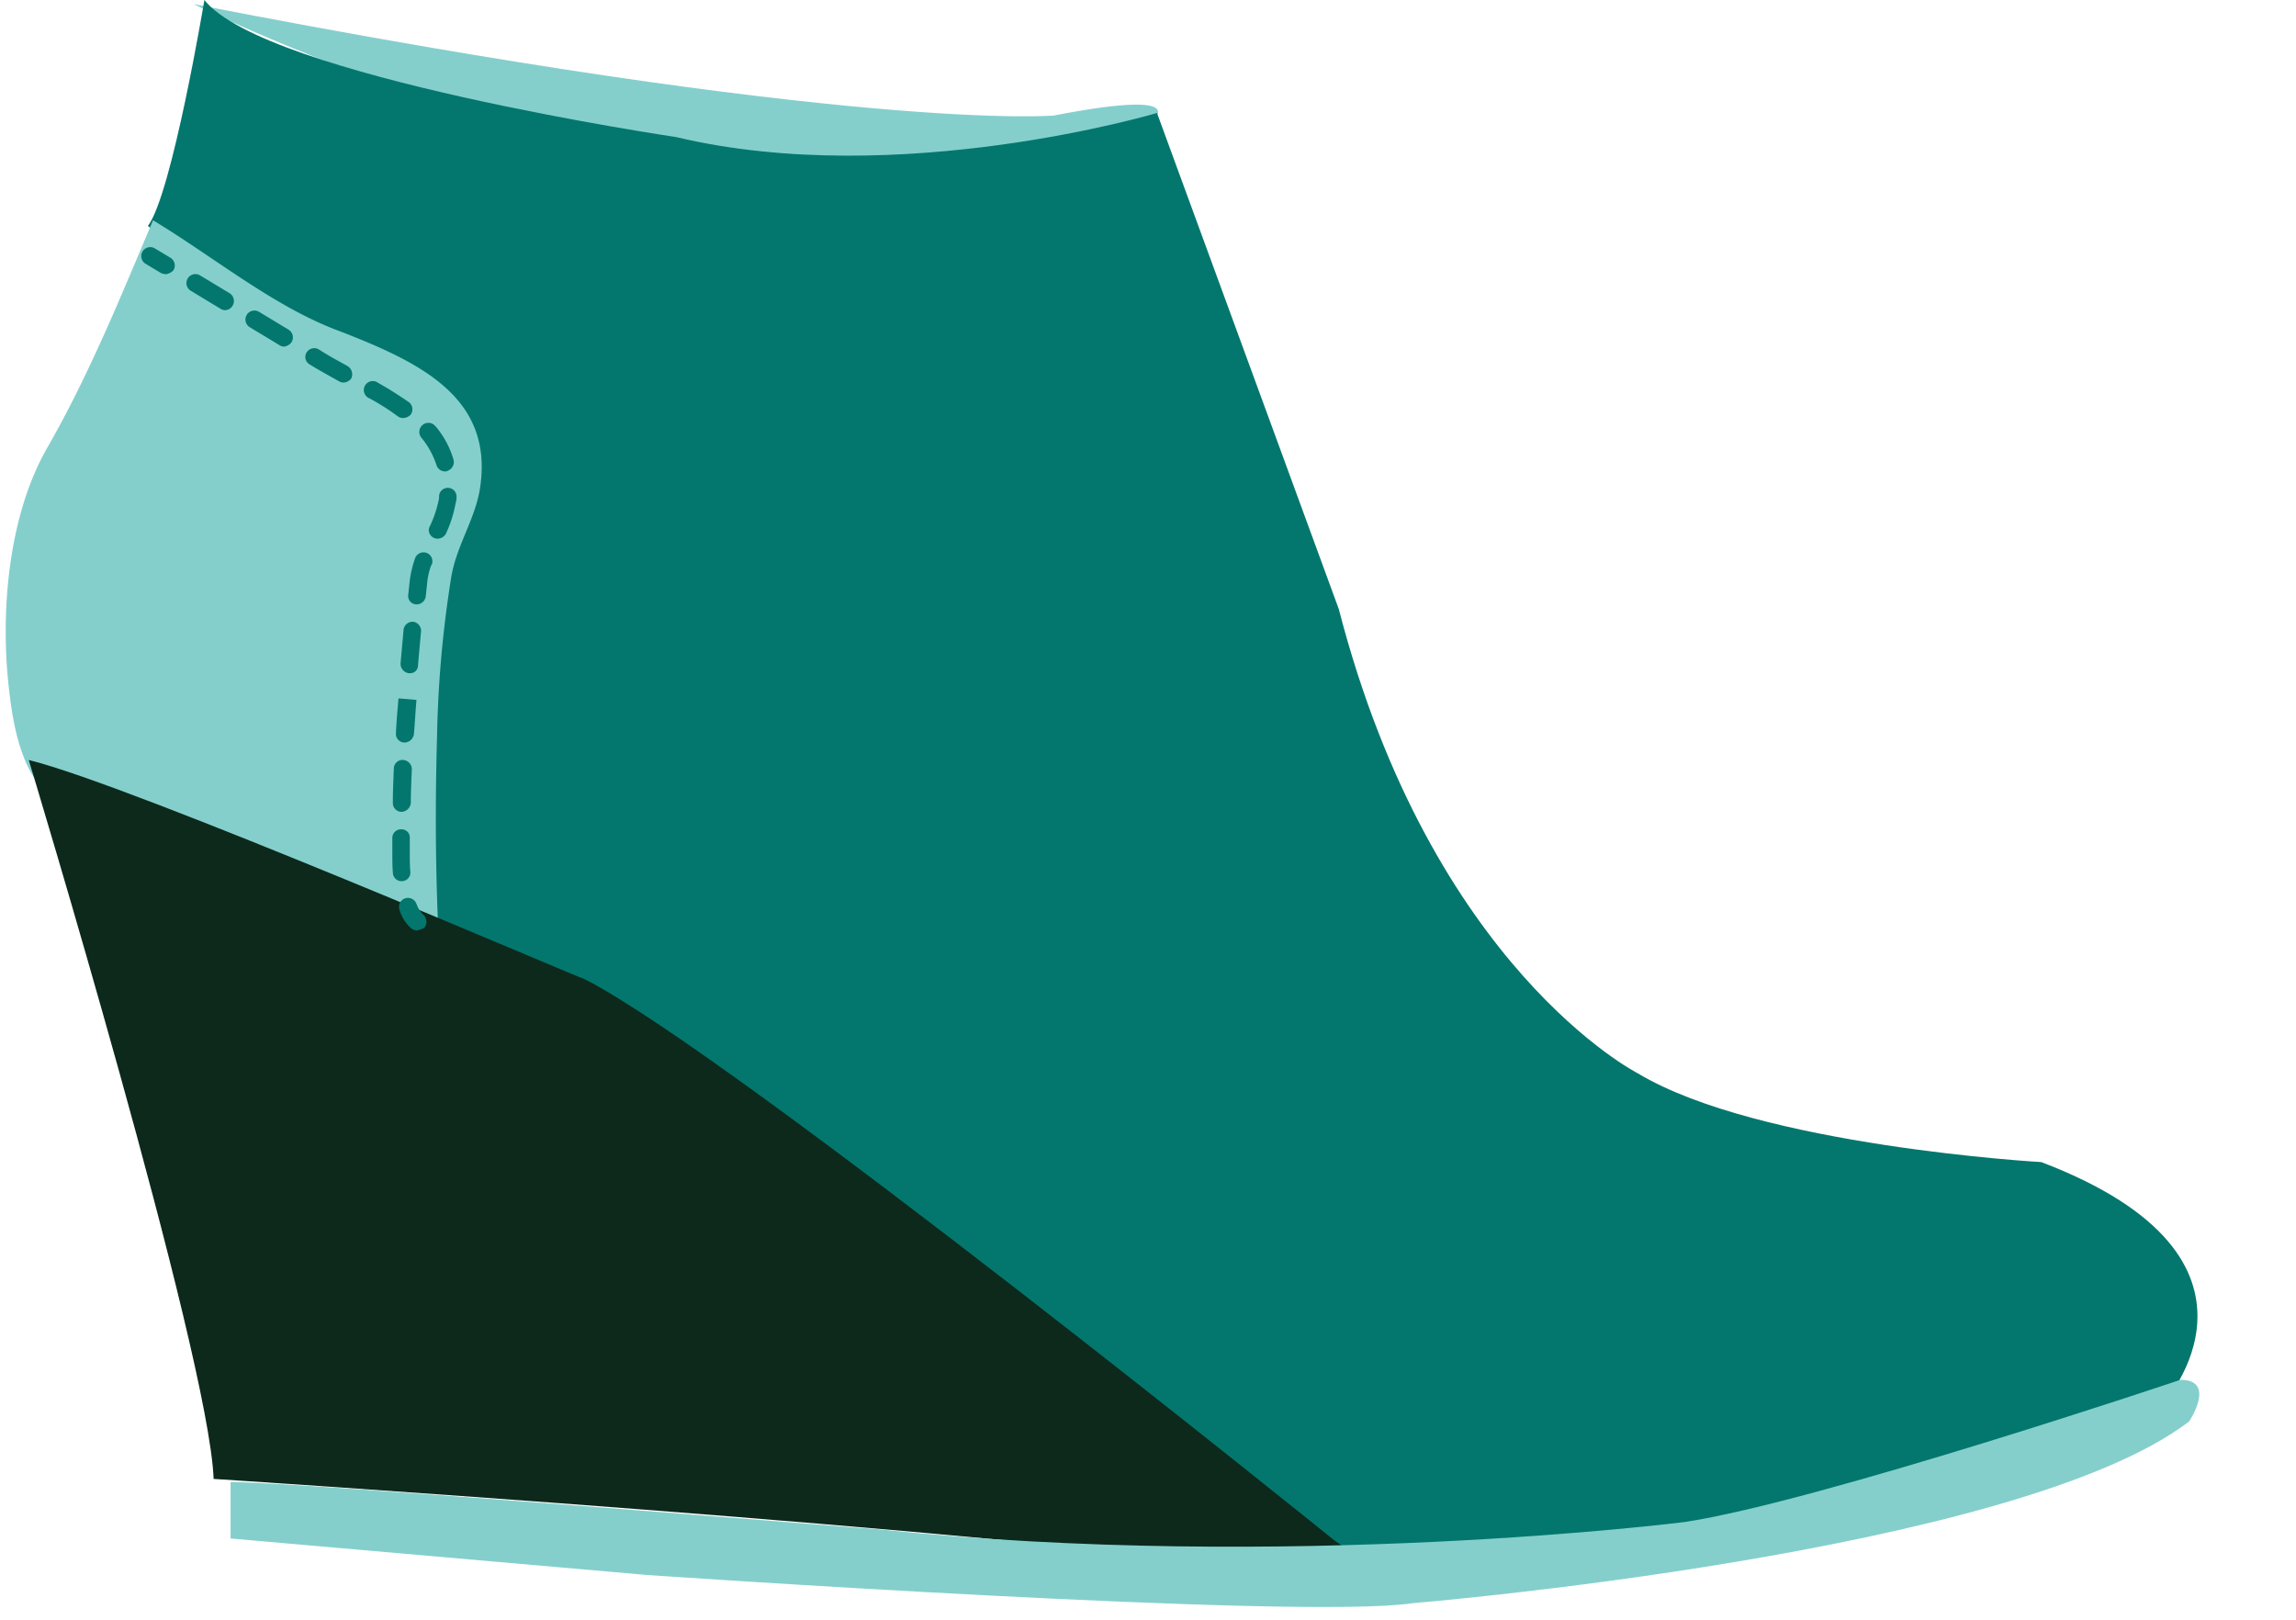 <svg xmlns="http://www.w3.org/2000/svg" viewBox="-1.11 0 447.1 315.5"><title>Depositphotos_85783506_17</title><g data-name="Layer 2"><g data-name="Layer 1"><g data-name="Layer 1-2"><path d="M36.59.8S153 58.9 221.39 25.1c0 0 13.7-8.6-17.3-2.6 0 0-38.5 3.4-167.5-21.7z" fill="#84cfcc"/><path d="M38.69 0s-6.3 37.8-11 44c0 0 55.8 40.9 49.5 136.8 0 0 73.1 28.3 93.6 56.6 0 0 43.2 67.6 107.7 67.6 0 0 94.4-7.1 141.5-31.5 0 0 26-28.3-23.6-47.2 0 0-55-3.1-78.6-17.3 0 0-40.1-20.4-58.2-90.4L224.19 22s-50.3 15-93.6 4.7c.1 0-80.1-11.8-91.9-26.7z" fill="#03776d"/><path d="M28.69 42.9c-6.3 14.9-12.5 30.2-20.6 44.3-7.7 13.4-9.2 32.5-7.4 47.4.7 6.2 2.5 17.6 9.1 20.7 7.1 3.3 14.2 6.5 21.3 9.7 16.2 7.2 35.4 18.7 53.4 21-.8-14.1-.9-28.3-.5-42.4a220.69 220.69 0 0 1 2.8-31.4c1.1-6.2 4.7-11.2 5.6-17.3C95 77.2 80.49 70.4 64 64.1c-12.31-4.8-24-14.4-35.31-21.2z" fill="#84cfcc"/><path d="M4.49 148s35.1 115.7 36 140c0 0 155 10 204.8 17.8 30.6 4.8 13.6-5.7 13.6-5.7s-116.8-94.4-146.1-109.4c-.1.2-88.2-37.8-108.3-42.7z" fill="#0c291c"/><path d="M43.79 288.6v11l81 7.1s127.4 8.8 149.2 5.5c0 0 117.6-9.7 151.2-35.4 0 0 5.4-8.1-1.7-8.1 0 0-70.7 23.8-96.6 27.7 0 0-77.4 9.8-157 1.4 0 .1-112.7-9.2-126.1-9.2z" fill="#84cfcc"/><path d="M31.19 53.4a2.92 2.92 0 0 1-.9-.2l-3-1.8a1.75 1.75 0 1 1 1.8-3l3 1.8a1.78 1.78 0 0 1 .6 2.4 2.44 2.44 0 0 1-1.5.8z" fill="#03776d"/><path d="M77.09 171.6a1.69 1.69 0 0 1-1.7-1.7c-.1-1.2-.1-2.4-.1-3.3v-3.5a1.68 1.68 0 0 1 1.8-1.6 1.58 1.58 0 0 1 1.6 1.6v3.5c0 .9 0 2 .1 3.1a1.68 1.68 0 0 1-1.7 1.9zm0-13.5a1.71 1.71 0 0 1-1.7-1.8c0-2.2.1-4.4.2-6.8a1.69 1.69 0 0 1 1.9-1.5 1.82 1.82 0 0 1 1.6 1.7c-.1 2.4-.2 4.6-.2 6.7a1.92 1.92 0 0 1-1.8 1.7zm.6-13.5h-.1a1.68 1.68 0 0 1-1.6-1.8c.1-2.3.3-4.5.5-6.8l3.5.3c-.2 2.2-.3 4.4-.5 6.7a1.91 1.91 0 0 1-1.8 1.6zm1-13.5h-.2a1.86 1.86 0 0 1-1.6-1.9c.2-2.2.4-4.5.6-6.7a1.77 1.77 0 0 1 2-1.4 1.81 1.81 0 0 1 1.4 1.7c-.2 2.2-.4 4.5-.6 6.7a1.52 1.52 0 0 1-1.6 1.6zm1.4-13.4h-.2a1.64 1.64 0 0 1-1.5-1.9c.1-.9.2-1.9.3-2.8a21.34 21.34 0 0 1 1-4.2 1.74 1.74 0 1 1 3.3 1.1c0 .1 0 .1-.1.1a13 13 0 0 0-.8 3.4c-.1.9-.2 1.9-.3 2.8a1.81 1.81 0 0 1-1.7 1.5zm4-12.8a1.69 1.69 0 0 1-1.7-1.7 1.45 1.45 0 0 1 .2-.7 22.7 22.7 0 0 0 1.7-5 2.77 2.77 0 0 0 .1-.9 1.7 1.7 0 1 1 3.4.2v.2a5.16 5.16 0 0 1-.2 1.1 23.94 23.94 0 0 1-1.9 5.9 1.89 1.89 0 0 1-1.6.9zm1.5-13.1a1.74 1.74 0 0 1-1.7-1.2A16.19 16.19 0 0 0 81 85.3a1.77 1.77 0 0 1 2.5-2.5c.1.1.1.2.2.2a17.84 17.84 0 0 1 3.5 6.5 1.81 1.81 0 0 1-1.2 2.2c-.11.1-.21.1-.41.1zm-8.2-10.4a1.69 1.69 0 0 1-1-.3 46.23 46.23 0 0 0-5.5-3.5 1.75 1.75 0 1 1 1.4-3.2c.1.1.2.1.3.2 2 1.1 4 2.4 5.9 3.7a1.75 1.75 0 0 1 .4 2.4 2 2 0 0 1-1.5.7zm-11.6-6.9a1.88 1.88 0 0 1-.8-.2c-1.6-.9-3.4-1.9-5.1-2.9l-.8-.5a1.66 1.66 0 0 1-.4-2.4 1.73 1.73 0 0 1 2.2-.5l.8.5c1.6 1 3.3 1.9 4.9 2.8a1.88 1.88 0 0 1 .7 2.4 2 2 0 0 1-1.5.8zm-11.6-7a1.61 1.61 0 0 1-.9-.3l-5.8-3.5a1.75 1.75 0 0 1 1.8-3l5.8 3.5a1.78 1.78 0 0 1 .6 2.4 2.14 2.14 0 0 1-1.5.9zm-11.5-7.1a1.61 1.61 0 0 1-.9-.3L36 56.6a1.75 1.75 0 0 1 1.8-3l5.8 3.5a1.78 1.78 0 0 1 .6 2.4 1.72 1.72 0 0 1-1.5.9z" fill="#03776d"/><path d="M80.09 181.2a2.1 2.1 0 0 1-1.1-.4 7.71 7.71 0 0 1-2.3-3.6 1.75 1.75 0 0 1 3.2-1.4.35.35 0 0 0 .1.2 5.18 5.18 0 0 0 1.4 2.2 1.85 1.85 0 0 1 .1 2.5 7.84 7.84 0 0 1-1.4.5z" fill="#03776d"/></g></g></g></svg>